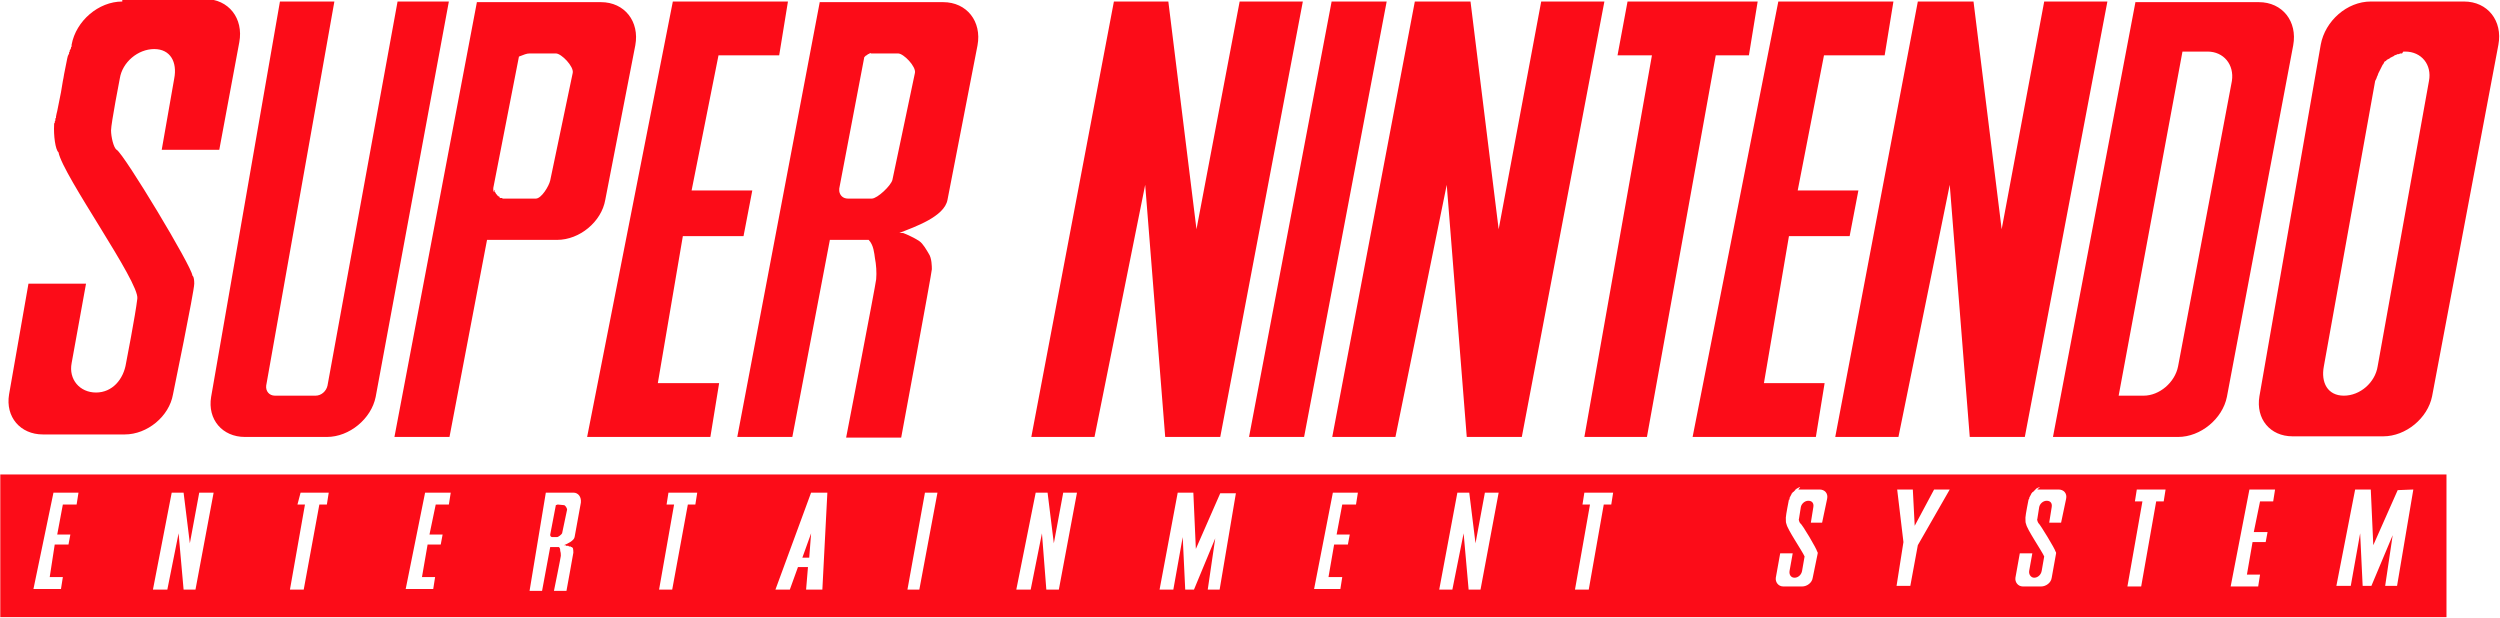 <?xml version="1.0" encoding="UTF-8" standalone="no"?>
<svg
   xmlns:dc="http://purl.org/dc/elements/1.1/"
   xmlns:cc="http://creativecommons.org/ns#"
   xmlns:rdf="http://www.w3.org/1999/02/22-rdf-syntax-ns#"
   xmlns:svg="http://www.w3.org/2000/svg"
   xmlns="http://www.w3.org/2000/svg"
   xmlns:sodipodi="http://sodipodi.sourceforge.net/DTD/sodipodi-0.dtd"
   xmlns:inkscape="http://www.inkscape.org/namespaces/inkscape"
   xml:space="preserve"
   viewBox="-105 349.6 400 98.943"
   y="0px"
   x="0px"
   id="Ebene_1"
   version="1.1"
   inkscape:version="0.91 r13725"
   sodipodi:docname="logo.svg"
   width="400"
   height="98.943"
   inkscape:export-filename="C:\Users\xizor\Desktop\recalbox-multi-v3.1\snes\data\us\logo.png"
   inkscape:export-xdpi="168.46001"
   inkscape:export-ydpi="168.46001"><sodipodi:namedview
     pagecolor="#ffffff"
     bordercolor="#666666"
     borderopacity="1"
     objecttolerance="10"
     gridtolerance="10"
     guidetolerance="10"
     inkscape:pageopacity="0"
     inkscape:pageshadow="2"
     inkscape:window-width="1920"
     inkscape:window-height="1027"
     id="namedview7"
     showgrid="false"
     fit-margin-top="0"
     fit-margin-left="0"
     fit-margin-right="0"
     fit-margin-bottom="0"
     inkscape:zoom="0.89111389"
     inkscape:cx="199.75"
     inkscape:cy="49.19999"
     inkscape:window-x="-8"
     inkscape:window-y="-8"
     inkscape:window-maximized="1"
     inkscape:current-layer="Ebene_1" /><defs
     id="defs8" /><g
     id="g3"
     transform="matrix(1.001,0,0,1.001,0.152,-0.106)"><path
       d="m -85.5,349.6 c -3.8,0 -7.4,3.1 -8.1,6.9 l 0,0.1 0,0.1 0,0.1 -0.1,0.1 0,0.1 0,0.1 -0.1,0.1 0,0.1 -0.1,0.1 0,0.2 -0.1,0.1 0,0.2 -0.1,0.2 -0.1,0.2 -0.1,0.4 -0.1,0.5 -0.1,0.5 -0.1,0.5 -0.1,0.5 -0.1,0.5 -0.1,0.6 -0.1,0.5 -0.2,1.2 -0.1,0.6 -0.1,0.5 -0.1,0.5 -0.1,0.5 -0.1,0.5 -0.1,0.5 -0.1,0.5 -0.1,0.4 -0.1,0.5 0,0.2 -0.1,0.1 0,0.2 0,0.1 -0.1,0.2 0,0.1 0,0.1 -0.1,0.1 0,0.1 0,0.1 c -0.1,1.7 0.2,4 0.7,4.4 0.7,3.7 13,20.8 12.6,23.4 -0.3,2.6 -1.8,10.3 -1.8,10.3 -0.4,2.6 -2.2,4.7 -4.8,4.7 -2.6,0 -4.4,-2.1 -3.9,-4.7 l 2.3,-12.7 -9.2,0 -3.1,17.7 c -0.6,3.6 1.8,6.4 5.4,6.4 l 13.1,0 c 3.6,0 7.1,-2.9 7.7,-6.4 0,0 3.4,-16.5 3.4,-17.7 0,-1.2 -0.3,-1.3 -0.3,-1.3 0,-1.3 -10.9,-19.4 -12.1,-20.1 -0.5,-0.3 -0.9,-2.1 -0.9,-3.1 0,-1.1 1.4,-8.3 1.4,-8.3 0.4,-2.6 2.9,-4.7 5.5,-4.7 2.6,0 3.7,2.1 3.2,4.7 l -2,11.4 9.2,0 3.2,-17.2 c 0.7,-3.8 -1.7,-6.9 -5.5,-6.9 l -13.2,0 z m 25.2,0 -11,63.2 c -0.6,3.6 1.8,6.4 5.4,6.4 l 13.1,0 c 3.6,0 7.1,-2.9 7.8,-6.4 l 11.7,-63.2 -8.2,0 -11.2,61.4 c -0.2,0.9 -1,1.6 -1.9,1.6 l -6.5,0 c -0.9,0 -1.5,-0.7 -1.4,-1.6 l 10.9,-61.4 -8.7,0 z m 31.5,0 -13.2,69.6 8.8,0 6,-31.5 11.2,0 c 3.6,0 7.1,-2.9 7.7,-6.4 l 4.8,-24.7 c 0.7,-3.8 -1.7,-6.9 -5.5,-6.9 l -11,0 -8.8,0 z m 31.3,0 -13.7,69.6 19.7,0 1.4,-8.6 -9.8,0 4,-23.5 9.7,0 1.4,-7.3 -9.7,0 4.3,-21.6 9.7,0 1.4,-8.6 -18.4,0 z m 23.5,0 -13.2,69.6 8.8,0 6,-31.5 6.2,0 c 0.8,0.8 0.9,2.2 1,2.9 0.2,1 0.3,2.3 0.2,3.4 -0.1,1 -4.8,25.3 -4.8,25.3 l 8.8,0 c 0,0 4.9,-26.4 4.9,-26.9 0,-0.4 0,-1.8 -0.5,-2.5 -0.3,-0.5 -0.9,-1.6 -1.5,-2 -1.2,-0.8 -2.6,-1.3 -2.6,-1.3 l -0.6,0 c 2.5,-1 7.2,-2.6 7.7,-5.3 l 4.8,-24.7 c 0.7,-3.8 -1.7,-6.9 -5.5,-6.9 l -19.7,0 z m 47,0 -13.2,69.6 10.1,0 8.1,-40.3 3.2,40.3 8.8,0 13.2,-69.6 -10.1,0 -6.9,36.4 -4.5,-36.4 -8.7,0 z m 34.8,0 -13.2,69.6 8.8,0 13.2,-69.6 -8.8,0 z m 13.3,0 -13.2,69.6 10.1,0 8.2,-40.3 3.2,40.3 8.8,0 13.2,-69.6 -10.1,0 -6.8,36.4 -4.5,-36.4 -8.9,0 z m 34,0 -1.6,8.6 5.5,0 -10.8,61 10,0 11,-61 5.3,0 1.4,-8.6 -20.8,0 z m 24.1,0 -13.7,69.6 19.7,0 1.4,-8.6 -9.7,0 4,-23.5 9.7,0 1.4,-7.3 -9.7,0 4.2,-21.6 9.7,0 1.4,-8.6 -18.4,0 z m 22.3,0 -13.2,69.6 10.1,0 8.2,-40.3 3.2,40.3 8.8,0 13.2,-69.6 -10.1,0 -6.8,36.4 -4.5,-36.4 -8.9,0 z m 34.8,0 -13.2,69.6 20,0 c 3.6,0 7.1,-2.9 7.8,-6.4 l 10.6,-56.2 c 0.7,-3.8 -1.7,-6.9 -5.5,-6.9 l -19.7,0 z m 37.6,0 c -3.8,0 -7.3,3.1 -8,6.9 l -9.8,56.2 c -0.6,3.6 1.7,6.4 5.3,6.4 l 14.5,0 c 3.6,0 7.1,-2.9 7.8,-6.4 l 10.6,-56.2 c 0.7,-3.8 -1.7,-6.9 -5.5,-6.9 l -14.9,0 z m -30.1,8 4,0 c 2.6,0 4.3,2.1 3.9,4.7 l -8.6,45.6 c -0.5,2.6 -3,4.7 -5.5,4.7 l -4,0 10.2,-55 z m 35.3,0 0.3,0 c 2.6,0 4.3,2.1 3.8,4.7 l -8.2,45.6 c -0.4,2.6 -2.8,4.7 -5.4,4.7 -2.6,0 -3.7,-2.1 -3.2,-4.7 l 8.2,-45.6 0.1,-0.2 0.1,-0.2 0.1,-0.3 0.1,-0.2 0.1,-0.3 0.1,-0.2 0.1,-0.2 0.1,-0.2 0.1,-0.2 0.1,-0.2 0.1,-0.2 0.1,-0.2 0.1,-0.1 0.1,-0.2 0.1,-0.2 0.2,-0.1 0.1,-0.1 0.1,-0.1 0.2,-0.1 0.2,-0.1 0.1,-0.1 0.2,-0.1 0.2,-0.1 0.2,-0.1 0.1,-0.1 0.3,-0.1 0.2,-0.1 0.2,0 0.2,-0.1 0.3,0 0.2,-0.3 z m -299.5,0.3 4.2,0 c 0.9,0 2.9,2.1 2.7,3.1 l -3.6,17.2 c -0.2,0.9 -1.4,2.9 -2.3,2.9 l -5.1,0 -0.1,0 -0.1,0 -0.1,-0.1 -0.1,0 -0.1,0 -0.1,0 -0.1,0 0,-0.1 0.2,0 -0.1,0 -0.1,-0.1 -0.1,0 -0.1,-0.1 -0.1,-0.1 -0.1,0 0,-0.1 -0.1,-0.1 -0.1,-0.1 0,-0.1 -0.1,-0.1 -0.1,-0.1 0,-0.1 0,-0.1 -0.1,-0.1 0,0.3 0,0 -0.1,-0.1 0,-0.1 c 0,-0.1 0,-0.3 0,-0.4 l 4.1,-21 c 0.8,-0.3 1.2,-0.5 1.7,-0.5 z m 54.6,0 0,0 0.1,0 0.1,0 0.1,0 4,0 c 0.9,0 2.9,2.1 2.7,3.1 l -3.6,17.1 c -0.2,0.9 -2.4,3 -3.3,3 l -3.8,0 c -0.8,0 -1.3,-0.5 -1.4,-1.2 0,-0.1 0,-0.3 0,-0.4 l 4,-21 0.1,-0.1 0.1,-0.1 0.1,-0.1 0.1,0 0.1,-0.1 0.1,-0.1 0.1,0 0.1,-0.1 0.1,0 0.1,-0.1 -0.1,0 0.2,0.1 0,0 0,0 0,0 0,0 z m -139.2,67.3 0,22.8 391,0 0,-22.8 -391,0 z m 287.4,2.4 0,0 0.1,0 0.1,0 0.1,0 0.1,0 3,0 c 0.8,0 1.4,0.6 1.2,1.5 l -0.8,3.8 -1.8,0 0.4,-2.5 c 0.1,-0.6 -0.2,-1 -0.8,-1 -0.6,0 -1.1,0.5 -1.2,1 l -0.3,1.9 c -0.1,0.1 0.1,0.6 0.2,0.7 0.3,0.1 2.7,4.2 2.7,4.5 0.1,0.1 0.1,0.2 0.1,0.3 -0.1,0.5 -0.8,3.9 -0.8,3.9 -0.1,0.8 -0.9,1.4 -1.7,1.4 l -3,0 c -0.8,0 -1.3,-0.7 -1.2,-1.4 l 0.7,-3.9 2,0 -0.5,2.8 c -0.1,0.6 0.2,1.1 0.8,1.1 0.6,0 1.1,-0.5 1.2,-1.1 l 0.4,-2.3 c -0.4,-0.9 -2.8,-4.4 -2.9,-5.2 -0.1,-0.1 -0.1,-0.6 -0.1,-1 0,-0.4 0.5,-2.9 0.5,-2.9 l 0.1,0 0,-0.2 0,0 0,-0.1 0.1,-0.1 0,-0.1 0.1,-0.1 0,-0.1 0.1,-0.1 0,-0.1 0.1,-0.1 0.1,-0.1 0,-0.1 0.1,0 0.1,-0.1 0.1,-0.1 0.1,-0.1 0,-0.1 0.1,0 0.1,-0.1 0.1,-0.1 0.1,0 0.1,-0.1 0.1,0 0.1,-0.1 0.1,0 -0.3,0.4 0,0 z m 15.8,0 2.5,0 0.3,5.8 3.1,-5.8 2.5,0 -5.1,8.9 -1.2,6.5 -2.2,0 1.1,-7 -1,-8.4 z m 22.4,0 0,0 0.1,0 0.1,0 0.1,0 0.1,0 3,0 c 0.8,0 1.4,0.6 1.2,1.5 l -0.8,3.8 -1.9,0 0.4,-2.5 c 0.1,-0.6 -0.2,-1 -0.8,-1 -0.6,0 -1.1,0.5 -1.2,1 l -0.3,1.9 c -0.1,0.1 0.1,0.6 0.2,0.7 0.2,0.1 2.7,4.2 2.7,4.5 0.1,0.1 0.1,0.2 0.1,0.3 -0.1,0.5 -0.7,3.9 -0.7,3.9 -0.1,0.8 -0.9,1.4 -1.7,1.4 l -2.9,0 c -0.8,0 -1.3,-0.7 -1.2,-1.4 l 0.7,-3.9 2,0 -0.5,2.8 c -0.1,0.6 0.3,1.1 0.8,1.1 0.6,0 1.1,-0.5 1.2,-1.1 l 0.4,-2.3 c -0.4,-0.9 -2.8,-4.4 -2.9,-5.2 -0.1,-0.1 -0.1,-0.6 -0.1,-1 0,-0.4 0.5,-2.9 0.5,-2.9 l 0.1,-0.1 0,-0.1 0,-0.1 0.1,-0.1 0,-0.1 0.1,-0.1 0,-0.1 0.1,-0.1 0,-0.1 0.1,-0.1 0.1,-0.1 0,-0.1 0.1,0 0.1,-0.1 0.1,-0.1 0.1,-0.1 0.1,-0.1 0.1,-0.1 0.1,-0.1 0.1,0 0.1,-0.1 0.1,0 0.1,-0.1 0.1,0 -0.4,0.4 0,0 z m 15.9,0 4.6,0 -0.3,1.9 -1.2,0 -2.4,13.6 -2.2,0 2.4,-13.6 -1.2,0 0.3,-1.9 z m 18,0 4.1,0 -0.3,1.9 -2.1,0 -1,4.9 2.2,0 -0.3,1.6 -2.1,0 -0.9,5.2 2.1,0 -0.3,1.9 -4.4,0 3,-15.5 z m 16.9,0 2.5,0 0.4,8.9 3.9,-8.8 2.5,-0.1 -2.6,15.4 -1.9,0 1.2,-8.1 -3.4,8.1 -1.4,0 -0.4,-8.4 -1.5,8.4 -2.3,0 3,-15.4 z m -367.9,0.5 4,0 -0.3,1.9 -2.2,0 -0.9,4.8 2.1,0 -0.3,1.6 -2.2,0 -0.8,5.2 2.1,0 -0.3,1.9 -4.4,0 3.2,-15.4 z m 18.9,0 1.9,0 1,8.1 1.5,-8.1 2.3,0 -2.9,15.5 -1.9,0 -0.8,-9 -1.8,9 -2.3,0 3,-15.5 z m 20.6,0 4.5,0 -0.3,1.9 -1.2,0 -2.5,13.6 -2.2,0 2.4,-13.6 -1.2,0 0.5,-1.9 z m 19.9,0 4.1,0 -0.3,1.9 -2.1,0 -1,4.8 2.1,0 -0.3,1.6 -2.1,0 -0.9,5.2 2.1,0 -0.3,1.9 -4.4,0 3.1,-15.4 z m 19.3,0 4.4,0 c 0.8,0 1.3,0.7 1.2,1.6 l -1,5.5 c -0.1,0.6 -1.2,1.1 -1.7,1.3 l 0.1,0 0.1,0 0.1,0 0,0.1 0.1,0 0.1,0 0.1,0 0.1,0 0.1,0.1 0.1,0 0.1,0 0.1,0 0,0.1 0.1,0 0.1,0 0,0.1 0.1,0 c 0.1,0.2 0.1,0.7 0.1,0.8 0,0.1 -1.1,6.1 -1.1,6.1 l -2,0 c 0,0 1.1,-5.4 1.1,-5.6 0,-0.2 0,-0.5 -0.1,-0.8 0,-0.2 0,-0.4 -0.2,-0.6 l -1.4,0 -1.3,7 -2,0 2.6,-15.7 z m 19.6,0 4.6,0 -0.3,1.9 -1.2,0 -2.5,13.6 -2.1,0 2.4,-13.6 -1.2,0 0.3,-1.9 z m 22.8,0 2.6,0 -0.8,15.5 -2.6,0 0.3,-3.6 -1.6,0 -1.3,3.6 -2.3,0 5.7,-15.5 z m 18.2,0 2,0 -2.9,15.5 -1.9,0 2.8,-15.5 z m 17.7,0 1.9,0 1,8.1 1.5,-8.1 2.2,0 -2.9,15.5 -2,0 -0.7,-9 -1.8,9 -2.3,0 3.1,-15.5 z m 22.7,0 2.5,0 0.4,9 3.9,-8.9 2.5,0 -2.6,15.4 -1.9,0 1.2,-8.2 -3.4,8.2 -1.4,0 -0.4,-8.4 -1.5,8.4 -2.2,0 2.9,-15.5 z m 24.8,0 4,0 -0.3,1.9 -2.2,0 -0.9,4.8 2.1,0 -0.3,1.6 -2.2,0 -0.9,5.2 2.2,0 -0.3,1.9 -4.2,0 3,-15.4 z m 19.9,0 1.9,0 1,8.1 1.5,-8.1 2.2,0 -2.9,15.5 -1.9,0 -0.8,-9 -1.8,9 -2.1,0 2.9,-15.5 z m 20.3,0 4.6,0 -0.3,1.9 -1.2,0 -2.4,13.6 -2.2,0 2.4,-13.6 -1.2,0 0.3,-1.9 z M -15.9,430 c -0.1,0 -0.2,0.1 -0.3,0.1 l -0.9,4.7 c 0,0 0,0 0,0.1 0,0.1 0.1,0.3 0.3,0.3 l 0.8,0 c 0.2,0 0.7,-0.4 0.8,-0.6 l 0.8,-3.8 c 0,-0.2 -0.3,-0.7 -0.5,-0.7 l -1,-0.1 0,0 z m 40.5,4.6 -1.4,3.9 1.1,0 0.3,-3.9 z"
       id="polyline2177"
       inkscape:connector-curvature="0"
       style="fill:#fc0c18" /></g></svg>